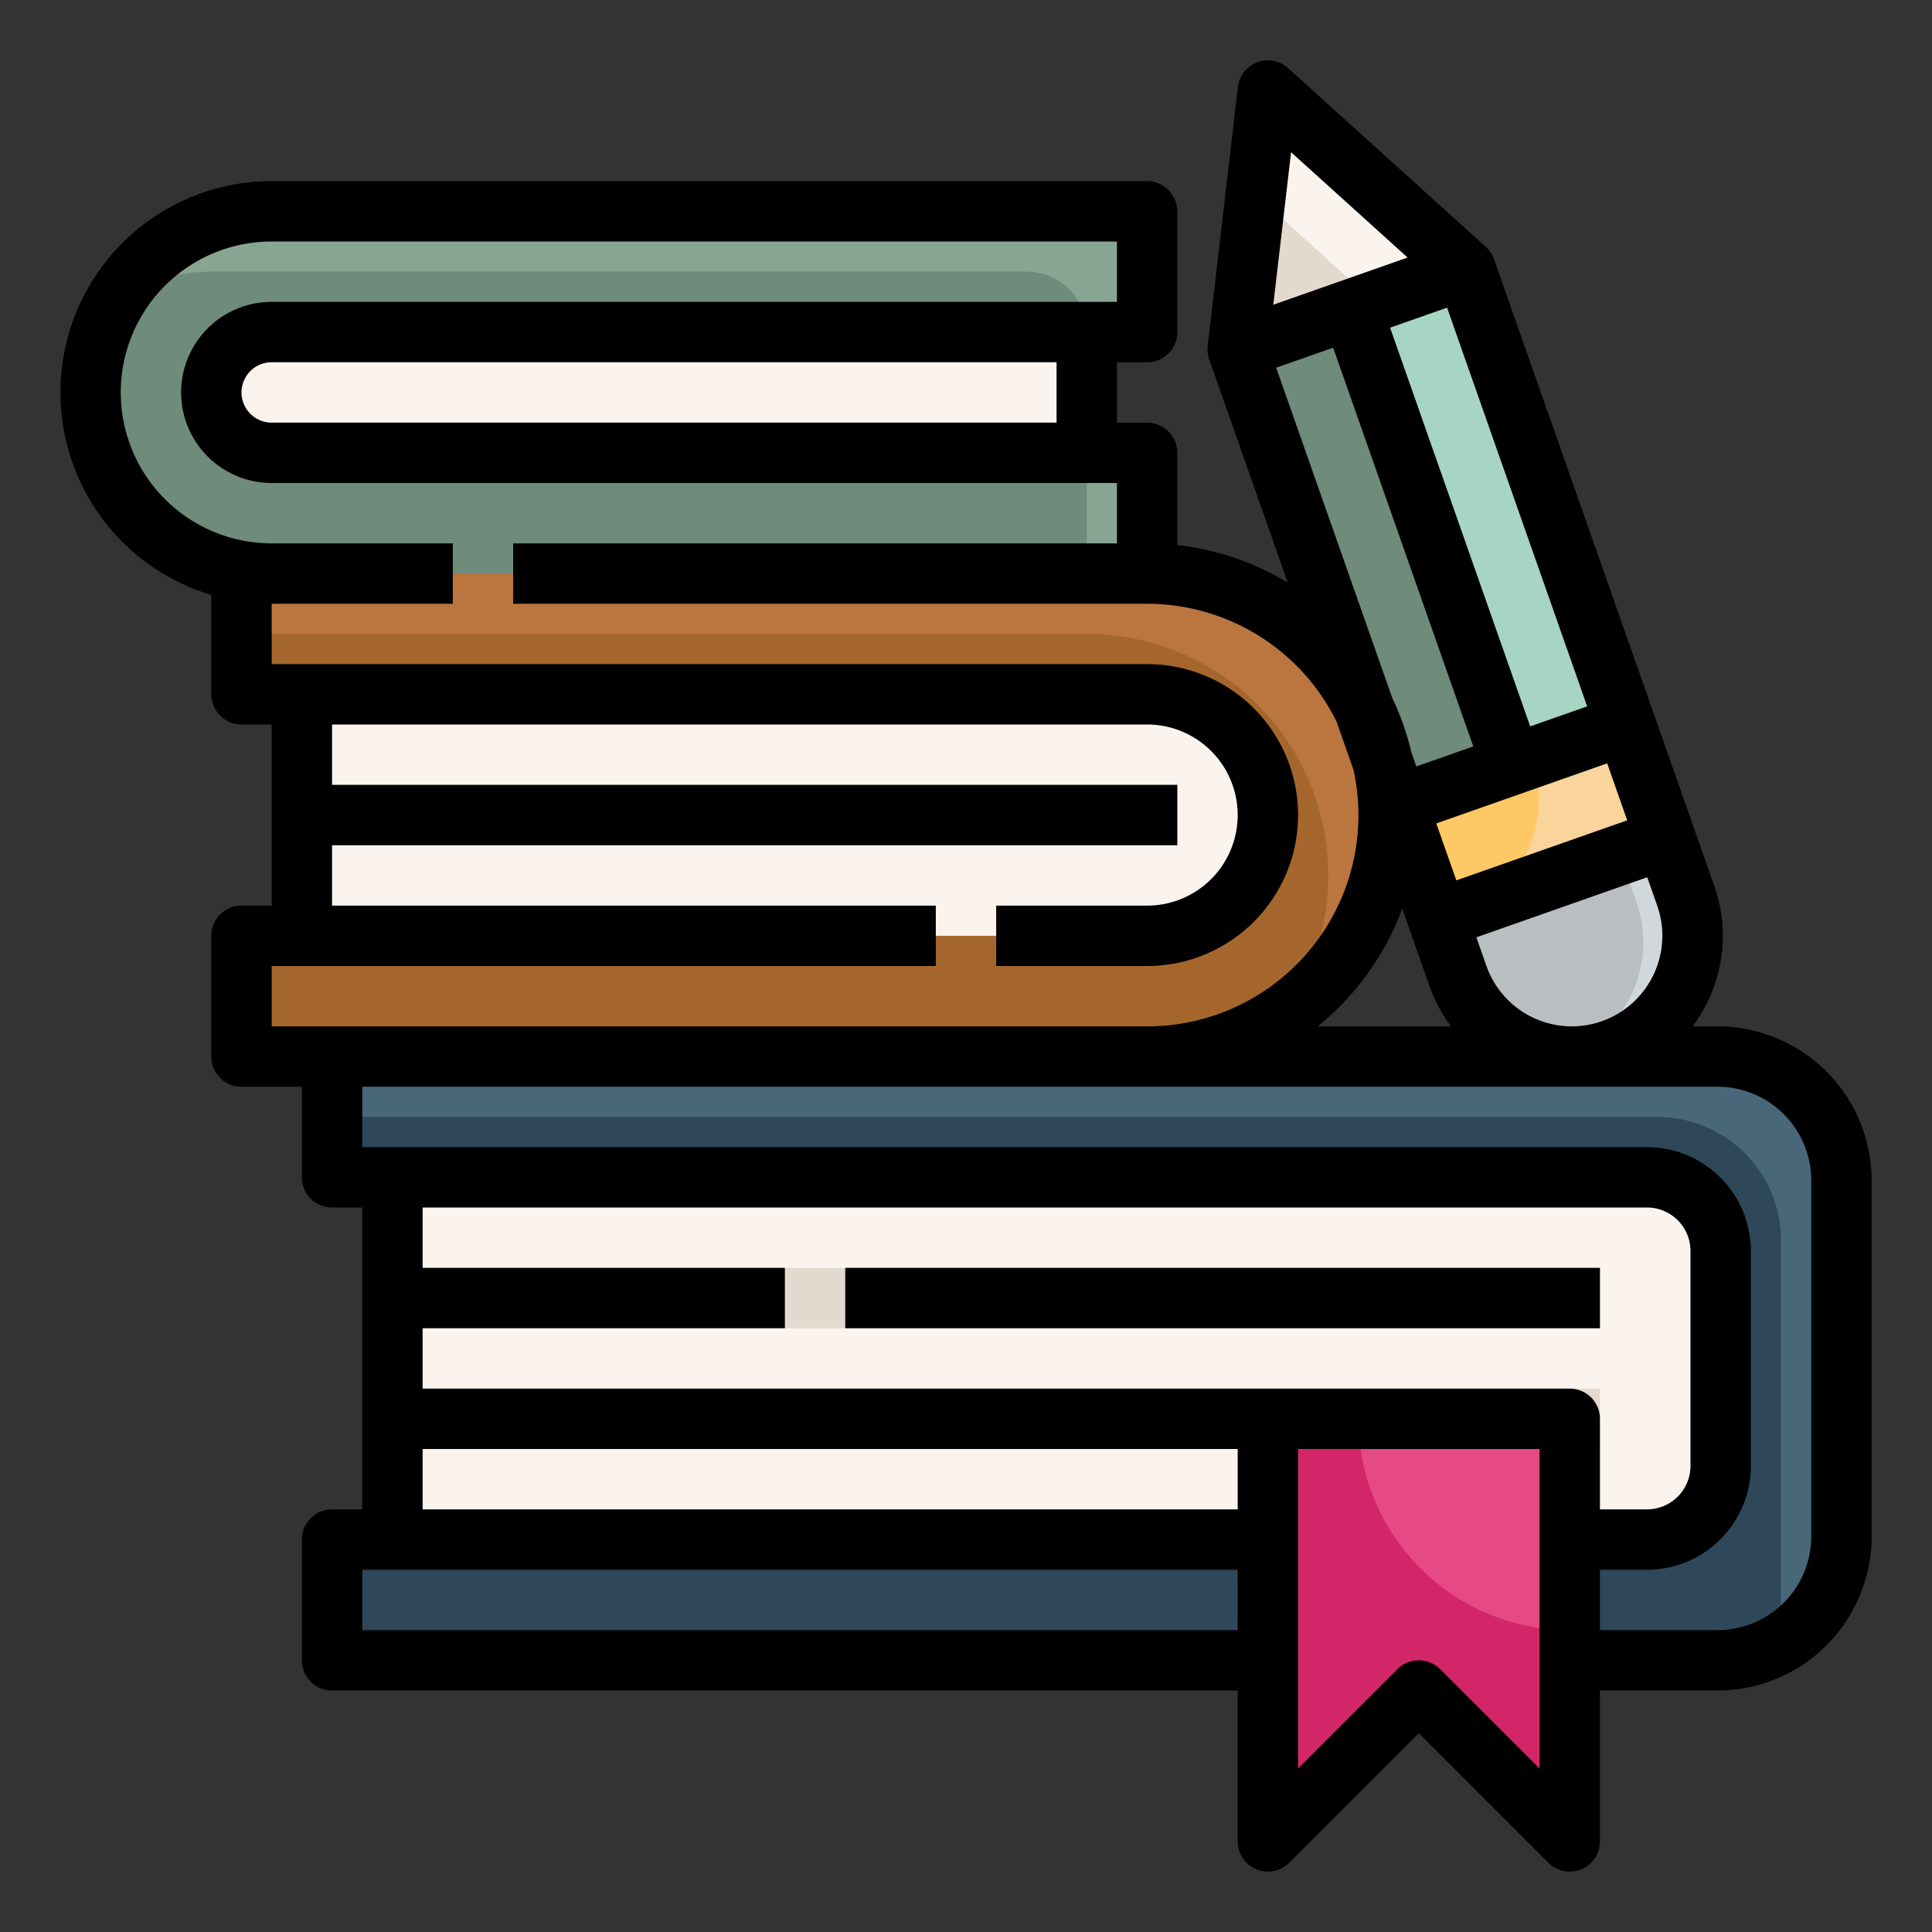 <svg id="filled_outline" height="512" viewBox="0 0 512 512" width="512" xmlns="http://www.w3.org/2000/svg" data-name="filled outline"><rect x="0" y="0" width="512" height="512" fill="#333333" stroke="none"/><path d="m446.734 237.382-58.354-166.045-52.38-47.337-8 68.556 58.354 166.044a32 32 0 0 0 60.38-21.219z" fill="#e4d9ce"/><path d="m446.734 237.382-58.354-166.045-52.38-47.337-3.215 27.554 39.595 35.783 58.354 166.045a31.886 31.886 0 0 1 -1.032 23.771 32 32 0 0 0 17.032-39.771z" fill="#fbf4ee"/><path d="m88 280v32h16v96h-16v32h367.2a32.8 32.8 0 0 0 32.8-32.8v-94.4a32.8 32.8 0 0 0 -32.8-32.8z" fill="#2e4859"/><path d="m455.2 280h-367.2v16h351.2a32.8 32.8 0 0 1 32.8 32.8v94.4a32.654 32.654 0 0 1 -3.031 13.769 32.8 32.8 0 0 0 19.031-29.769v-94.4a32.8 32.8 0 0 0 -32.8-32.8z" fill="#48687a"/><path d="m104 312h335.927a16.073 16.073 0 0 1 16.073 16.073v63.853a16.073 16.073 0 0 1 -16.073 16.074h-335.927a0 0 0 0 1 0 0v-96a0 0 0 0 1 0 0z" fill="#fbf4ee"/><path d="m104 336h320v16h-320z" fill="#e4d9ce"/><path d="m104 368h320v16h-320z" fill="#e4d9ce"/><path d="m347.409 78.326h64v128h-64z" fill="#6f8b7b" transform="matrix(.943 -.332 .332 .943 -25.728 133.846)"/><path d="m388.38 71.337-24.268 8.528 41.822 120.977 24.885-8.745z" fill="#a7d5c3"/><path d="m387.2 231.539h64a0 0 0 0 1 0 0v16a32 32 0 0 1 -32 32 32 32 0 0 1 -32-32v-16a0 0 0 0 1 0 0z" fill="#b9bec1" transform="matrix(.943 -.332 .332 .943 -61.014 153.441)"/><path d="m446.734 237.382-5.305-15.1-12.151 4.271 4.407 12.538a32 32 0 0 1 -19.58 40.8h-.008a31.853 31.853 0 0 0 13.057-1.716 32 32 0 0 0 19.58-40.793z" fill="#d1d8db"/><path d="m373.934 201.801h64v32h-64z" fill="#ffc866" transform="matrix(.943 -.332 .332 .943 -49.252 146.909)"/><path d="m441.429 222.287-48.243 16.953 1.067-.777a32.986 32.986 0 0 0 11.681-37.621l24.885-8.745z" fill="#f9d59b"/><path d="m304 280h-240v-32h16v-64h-16v-32h240a64 64 0 0 1 64 64 64 64 0 0 1 -64 64z" fill="#a5662d"/><path d="m304 152h-240v16h224a64 64 0 0 1 64 64 63.688 63.688 0 0 1 -11.465 36.535 63.912 63.912 0 0 0 27.465-52.535 64 64 0 0 0 -64-64z" fill="#ba763e"/><path d="m80 184h224a32 32 0 0 1 32 32 32 32 0 0 1 -32 32h-224a0 0 0 0 1 0 0v-64a0 0 0 0 1 0 0z" fill="#fbf4ee"/><path d="m72 152h232v-32h-16v-32h16v-32h-232a48 48 0 0 0 -48 48 48 48 0 0 0 48 48z" fill="#6f8b7b"/><path d="m72 56a47.969 47.969 0 0 0 -40.988 23.012 47.772 47.772 0 0 1 24.988-7.012h216a16 16 0 0 1 16 16h16v-32z" fill="#88a594"/><path d="m288 120h16v32h-16z" fill="#88a594"/><path d="m56 88h216a16 16 0 0 1 16 16 16 16 0 0 1 -16 16h-216a0 0 0 0 1 0 0v-32a0 0 0 0 1 0 0z" fill="#fbf4ee" transform="matrix(-1 0 0 -1 344 208)"/><path d="m80 208h232v16h-232z" fill="#e4d9ce"/><path d="m416 488-40-40-40 40v-112h80z" fill="#e54a85"/><path d="m360 376h-24v112l40-40 40 40v-56a56 56 0 0 1 -56-56z" fill="#d32668"/><path d="m224 336h200v16h-200z"/><path d="m56 157.659v26.341a8 8 0 0 0 8 8h8v48h-8a8 8 0 0 0 -8 8v32a8 8 0 0 0 8 8h16v24a8 8 0 0 0 8 8h8v80h-8a8 8 0 0 0 -8 8v32a8 8 0 0 0 8 8h240v40a8 8 0 0 0 13.657 5.657l34.343-34.343 34.343 34.343a8 8 0 0 0 13.657-5.657v-40h31.2a40.846 40.846 0 0 0 40.8-40.8v-94.4a40.846 40.846 0 0 0 -40.8-40.8h-6.65a40.427 40.427 0 0 0 4.056-6.7 39.739 39.739 0 0 0 1.675-30.569l-5.305-15.1-10.61-30.19-42.439-120.756a7.961 7.961 0 0 0 -2.2-3.3l-52.363-47.321a8 8 0 0 0 -13.31 5.009l-8 68.556h.009a7.968 7.968 0 0 0 .39 3.578l20.805 59.2a71.487 71.487 0 0 0 -29.258-9.952v-24.455a8 8 0 0 0 -8-8h-8v-16h8a8 8 0 0 0 8-8v-32a8 8 0 0 0 -8-8h-232a56 56 0 0 0 -16 109.659zm56 226.341h216v16h-216zm-16 48v-16h232v16zm312 36.686-26.343-26.343a8 8 0 0 0 -11.314 0l-26.343 26.343v-84.686h64zm-72-100.686h-224v-16h96v-16h-96v-16h324.479a11.534 11.534 0 0 1 11.521 11.521v56.958a11.534 11.534 0 0 1 -11.521 11.521h-12.479v-24a8 8 0 0 0 -8-8zm144-55.2v94.4a24.828 24.828 0 0 1 -24.8 24.8h-31.2v-16h12.479a27.552 27.552 0 0 0 27.521-27.521v-56.958a27.552 27.552 0 0 0 -27.521-27.521h-340.479v-16h359.2a24.828 24.828 0 0 1 24.8 24.8zm-54.076-110.5 5.305 15.1-45.285 15.914-5.305-15.095zm-54.316 38.475 1.893 5.387 5.305 15.1a40.1 40.1 0 0 0 5.73 10.738h-35.351a72.3 72.3 0 0 0 22.423-31.229zm44.666 31.225a24.042 24.042 0 0 1 -22.374-16.051l-2.652-7.548 45.285-15.915 2.652 7.548a24.022 24.022 0 0 1 -22.598 31.966zm4.345-84.8-15.1 5.305-37.129-105.663 15.1-5.3zm-78.472-146.861 30.886 27.912-35.6 12.512zm11.153 51.807 37.134 105.665-15.095 5.305-1.251-3.558a71.437 71.437 0 0 0 -5.139-14.625l-30.749-87.482zm-281.3-28.146h224v16h-224a24 24 0 0 0 0 48h224v16h-160v16h168a56.058 56.058 0 0 1 50.18 31.178l4.524 12.873a55.974 55.974 0 0 1 -54.704 67.949h-232v-16h176v-16h-160v-16h224v-16h-224v-16h216a24 24 0 0 1 0 48h-40v16h40a40 40 0 0 0 0-80h-232v-16h48v-16h-48a40 40 0 0 1 0-80zm208 48h-208a8 8 0 0 1 0-16h208z"/></svg>
